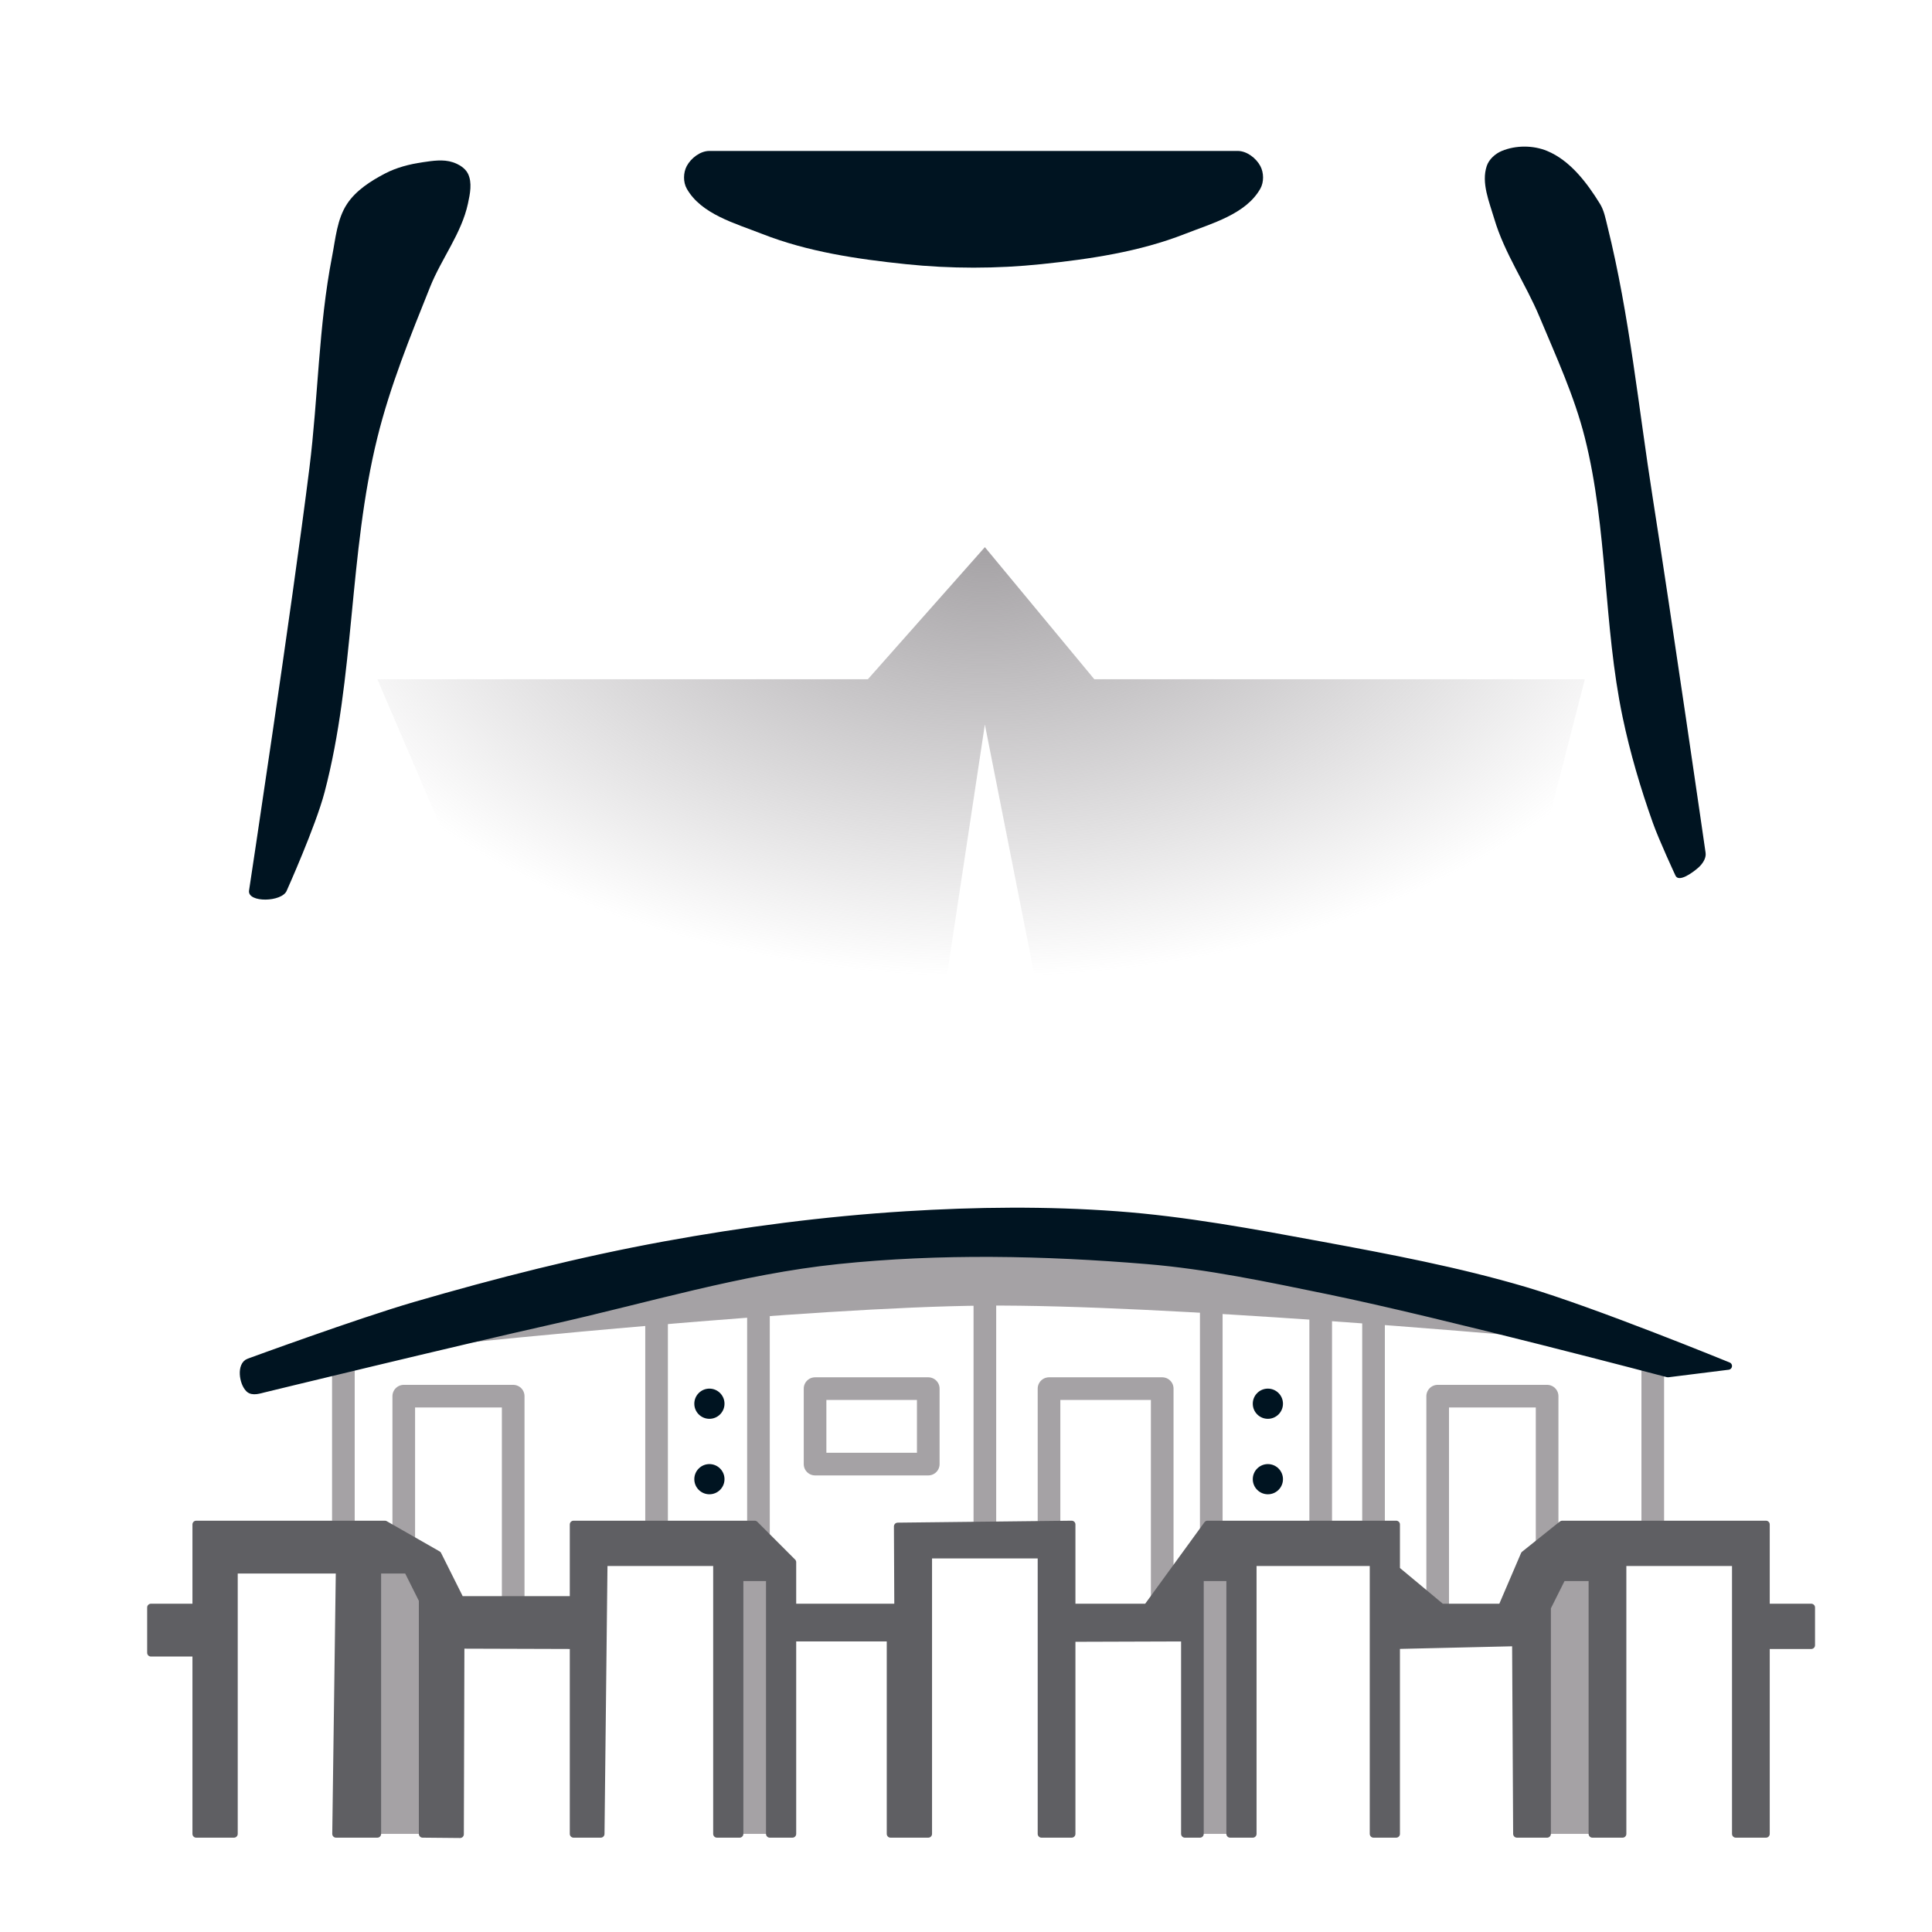 <?xml version="1.0" encoding="UTF-8" standalone="no"?>
<!-- Created with Inkscape (http://www.inkscape.org/) -->

<svg
   width="512px"
   height="512px"
   viewBox="0 0 512 512"
   version="1.1"
   id="SVGRoot"
   sodipodi:docname="Torso Front Stormtrooper.svg"
   inkscape:version="1.3.2 (091e20ef0f, 2023-11-25)"
   xmlns:inkscape="http://www.inkscape.org/namespaces/inkscape"
   xmlns:sodipodi="http://sodipodi.sourceforge.net/DTD/sodipodi-0.dtd"
   xmlns:xlink="http://www.w3.org/1999/xlink"
   xmlns="http://www.w3.org/2000/svg"
   xmlns:svg="http://www.w3.org/2000/svg">
  <sodipodi:namedview
     id="namedview20008"
     pagecolor="#ffffff"
     bordercolor="#666666"
     borderopacity="1.0"
     inkscape:pageshadow="2"
     inkscape:pageopacity="0.0"
     inkscape:pagecheckerboard="0"
     inkscape:document-units="px"
     showgrid="false"
     inkscape:zoom="2.0586053"
     inkscape:cx="331.53513"
     inkscape:cy="209.60793"
     inkscape:window-width="1920"
     inkscape:window-height="980"
     inkscape:window-x="1920"
     inkscape:window-y="0"
     inkscape:window-maximized="1"
     inkscape:current-layer="layer1"
     inkscape:showpageshadow="2"
     inkscape:deskcolor="#d1d1d1" />
  <defs
     id="defs20003">
    <linearGradient
       id="linearGradient1"
       inkscape:collect="always">
      <stop
         style="stop-color:#a5a2a5;stop-opacity:1;"
         offset="0"
         id="stop1" />
      <stop
         style="stop-color:#a5a2a5;stop-opacity:0;"
         offset="1"
         id="stop2" />
    </linearGradient>
    <radialGradient
       inkscape:collect="always"
       xlink:href="#linearGradient1"
       id="radialGradient2"
       cx="260.94"
       cy="69"
       fx="260.94"
       fy="69"
       r="161"
       gradientTransform="matrix(1.187,0,0,0.707,-48.691,96.252)"
       gradientUnits="userSpaceOnUse" />
  </defs>
  <g
     inkscape:label="Layer 1"
     inkscape:groupmode="layer"
     id="layer1">
    <rect
       style="display:inline;fill:#ffffff;stroke-width:6.102;stroke-linecap:round;stroke-linejoin:round"
       id="rect20149"
       width="512"
       height="512"
       x="0"
       y="0" />
    <path
       style="fill:none;stroke:#a5a2a5;stroke-width:6;stroke-linecap:butt;stroke-linejoin:miter;stroke-miterlimit:4;stroke-dasharray:none;stroke-opacity:1"
       d="M 438,408 V 358"
       id="path52962"
       sodipodi:nodetypes="cc" />
    <path
       style="fill:none;stroke:#a5a2a5;stroke-width:6;stroke-linecap:butt;stroke-linejoin:round;stroke-miterlimit:4;stroke-dasharray:none;stroke-opacity:1"
       d="m 410,412 v -42 h -29 v 60"
       id="path52960"
       sodipodi:nodetypes="cccc" />
    <path
       style="fill:none;stroke:#a5a2a5;stroke-width:6;stroke-linecap:butt;stroke-linejoin:miter;stroke-miterlimit:4;stroke-dasharray:none;stroke-opacity:1"
       d="M 364,408 V 336"
       id="path52958"
       sodipodi:nodetypes="cc" />
    <path
       style="fill:none;stroke:#a5a2a5;stroke-width:6;stroke-linecap:butt;stroke-linejoin:miter;stroke-miterlimit:4;stroke-dasharray:none;stroke-opacity:1"
       d="M 174,408 V 336"
       id="path49994"
       sodipodi:nodetypes="cc" />
    <path
       style="fill:none;stroke:#a5a2a5;stroke-width:6;stroke-linecap:butt;stroke-linejoin:miter;stroke-miterlimit:4;stroke-dasharray:none;stroke-opacity:1"
       d="M 350,408 V 336"
       id="path52956"
       sodipodi:nodetypes="cc" />
    <path
       style="fill:none;stroke:#a5a2a5;stroke-width:6;stroke-linecap:butt;stroke-linejoin:miter;stroke-miterlimit:4;stroke-dasharray:none;stroke-opacity:1"
       d="M 321,412 V 332"
       id="path52954"
       sodipodi:nodetypes="cc" />
    <path
       style="fill:none;stroke:#a5a2a5;stroke-width:6;stroke-linecap:butt;stroke-linejoin:round;stroke-miterlimit:4;stroke-dasharray:none;stroke-opacity:1"
       d="m 278,410 v -42 h 30 v 62"
       id="path51912"
       sodipodi:nodetypes="cccc" />
    <path
       style="fill:none;stroke:#a5a2a5;stroke-width:6;stroke-linecap:butt;stroke-linejoin:miter;stroke-miterlimit:4;stroke-dasharray:none;stroke-opacity:1"
       d="M 261,408 V 326"
       id="path50461"
       sodipodi:nodetypes="cc" />
    <path
       style="fill:none;stroke:#a5a2a5;stroke-width:6;stroke-linecap:butt;stroke-linejoin:miter;stroke-miterlimit:4;stroke-dasharray:none;stroke-opacity:1"
       d="M 201,412 V 332"
       id="path50280"
       sodipodi:nodetypes="cc" />
    <path
       style="fill:#a5a2a5;fill-opacity:1;stroke:none;stroke-width:1px;stroke-linecap:butt;stroke-linejoin:miter;stroke-opacity:1"
       d="m 122,356 c 0,0 92.548,-9.648 139,-10 47.074,-0.356 141,8 141,8 l -54,-18 -87,-10 -71,8 z"
       id="path48811"
       sodipodi:nodetypes="caccccc" />
    <path
       style="fill:none;stroke:#a5a2a5;stroke-width:6;stroke-linecap:butt;stroke-linejoin:round;stroke-miterlimit:4;stroke-dasharray:none;stroke-opacity:1"
       d="m 107,412 v -42 h 29 v 60"
       id="path47816"
       sodipodi:nodetypes="cccc" />
    <path
       style="fill:none;stroke:#a5a2a5;stroke-width:6;stroke-linecap:butt;stroke-linejoin:miter;stroke-miterlimit:4;stroke-dasharray:none;stroke-opacity:1"
       d="M 91,406 V 360"
       id="path47407"
       sodipodi:nodetypes="cc" />
    <path
       style="fill:#001421;fill-opacity:1;stroke:none;stroke-width:1px;stroke-linecap:butt;stroke-linejoin:miter;stroke-opacity:1"
       d="m 188,40 h 140 c 2.404,0 4.866,1.881 6,4 0.944,1.763 0.985,4.26 0,6 -3.831,6.765 -12.763,9.16 -20,12 -12.05,4.729 -25.125,6.659 -38,8 -11.935,1.243 -24.065,1.243 -36,0 -12.875,-1.341 -25.95,-3.271 -38,-8 -7.237,-2.84 -16.169,-5.235 -20,-12 -0.985,-1.74 -0.944,-4.237 0,-6 1.134,-2.119 3.596,-4 6,-4 z"
       id="path20264"
       sodipodi:nodetypes="ssaaaaaaaas" />
    <path
       style="fill:#001421;fill-opacity:1;stroke:none;stroke-width:1px;stroke-linecap:butt;stroke-linejoin:miter;stroke-opacity:1"
       d="m 124,46 c -0.745,-1.491 -2.419,-2.473 -4,-3 -2.53,-0.843 -5.362,-0.387 -8,0 -3.443,0.505 -6.918,1.383 -10,3 -3.78,1.983 -7.635,4.446 -10,8 -2.689,4.04 -3.071,9.236 -4,14 -3.592,18.427 -3.672,37.371 -6,56 -4.676,37.421 -16,112 -16,112 -0.471,3.3 8.803,3.111 10,0 0,0 7.635,-17.021 10,-26 8.068,-30.634 6.4,-63.246 14,-94 3.389,-13.714 8.739,-26.89 14,-40 3,-7.476 8.295,-14.127 10,-22 0.565,-2.606 1.193,-5.615 0,-8 z"
       id="path21647"
       sodipodi:nodetypes="aaaaaaassaaaaa" />
    <path
       style="fill:#001421;fill-opacity:1;stroke:#001421;stroke-width:2;stroke-linecap:butt;stroke-linejoin:round;stroke-miterlimit:4;stroke-dasharray:none;stroke-opacity:1"
       d="m 66,368 c -1.65,-1.65 -2.209,-6.247 0,-7 0,0 29.122,-10.67 44,-15 21.736,-6.325 43.733,-11.923 66,-16 21.148,-3.872 42.542,-6.664 64,-8 18.631,-1.16 37.384,-1.371 56,0 18.147,1.337 36.107,4.691 54,8 18.132,3.353 36.313,6.786 54,12 18.411,5.428 54,20 54,20 l -16,2 c 0,0 -59.747,-15.79 -90,-22 -15.889,-3.261 -31.835,-6.662 -48,-8 -27.24,-2.254 -54.814,-2.831 -82,0 -25.749,2.681 -50.735,10.35 -76,16 -25.407,5.682 -76,18 -76,18 -1.297,0.307 -3.057,0.943 -4,0 z"
       id="path22008"
       sodipodi:nodetypes="asaaaaaaccaaaasa" />
    <path
       style="fill:url(#radialGradient2);fill-opacity:1;stroke:none;stroke-width:2;stroke-linecap:round;stroke-linejoin:round;stroke-miterlimit:4;stroke-dasharray:none;stroke-opacity:1"
       d="m 100,180 h 130 l 31,-35 29,35 h 130 l -18,70 -124,28 -17,-86 -13,86 -118,-28 z"
       id="path26056"
       sodipodi:nodetypes="ccccccccccc" />
    <path
       style="fill:#a5a2a5;fill-opacity:1;stroke:none;stroke-width:1px;stroke-linecap:butt;stroke-linejoin:miter;stroke-opacity:1"
       d="m 112,416 h -12 v 70 h 12 z"
       id="path46963"
       sodipodi:nodetypes="ccccc" />
    <path
       style="fill:#a5a2a5;fill-opacity:1;stroke:none;stroke-width:1px;stroke-linecap:butt;stroke-linejoin:miter;stroke-opacity:1"
       d="m 206,416 h -12 v 70 h 12 z"
       id="path47140"
       sodipodi:nodetypes="ccccc" />
    <path
       style="fill:#a5a2a5;fill-opacity:1;stroke:none;stroke-width:1px;stroke-linecap:butt;stroke-linejoin:miter;stroke-opacity:1"
       d="m 328,416 h -12 v 70 h 12 z"
       id="path47142"
       sodipodi:nodetypes="ccccc" />
    <path
       style="fill:#a5a2a5;fill-opacity:1;stroke:none;stroke-width:1px;stroke-linecap:butt;stroke-linejoin:miter;stroke-opacity:1"
       d="m 422,416 h -12 v 70 h 12 z"
       id="path47144"
       sodipodi:nodetypes="ccccc" />
    <path
       style="display:inline;fill:#5f5f63;fill-opacity:1;stroke:#5f5f63;stroke-width:2;stroke-linecap:butt;stroke-linejoin:round;stroke-miterlimit:4;stroke-dasharray:none;stroke-opacity:1"
       d="M 52,486 V 438 H 40 v -12 h 12 v -22 h 50 l 14,8 6,12 h 30 v -20 h 48 l 10,10 V 426 h 28 L 237.899,404.519 284,404 v 22 h 20 l 16,-22 h 50 v 12 l 12,10 h 16 l 6,-14 10,-8 h 54 v 22 h 12 v 10 h -12 v 50 h -8 v -72 h -30 v 72 h -8 v -68 h -8 l -4,8 v 60 h -8 L 401.722,435.261 370,436 v 50 h -6 v -72 h -32 v 72 h -6 v -68 h -8 v 68 h -4 v -52 l -30,0.097 V 486 h -8 v -74 h -30 v 74 h -10 v -52 h -26 v 52 h -6 v -68 h -8 v 68 h -6 v -72 h -30 l -0.8,72 H 152 v -50 l -29.925,-0.091 -0.15,50.183 L 112,486 v -62 l -4,-8 h -8 v 70 H 89.051 L 90,416 H 62 v 70 z"
       id="path28644"
       sodipodi:nodetypes="ccccccccccccccccccccccccccccccccccccccccccccccccccccccccccccccccccccccccccccccccccccccc" />
    <path
       style="fill:none;stroke:#a5a2a5;stroke-width:6;stroke-linecap:butt;stroke-linejoin:round;stroke-miterlimit:4;stroke-dasharray:none;stroke-opacity:1"
       d="m 216,368 h 30 v 20 h -30 z"
       id="path50671"
       sodipodi:nodetypes="ccccc" />
    <circle
       style="fill:#001421;fill-opacity:1;stroke:none;stroke-width:6.979;stroke-linecap:butt;stroke-linejoin:round;stroke-miterlimit:4;stroke-dasharray:none;stroke-opacity:1"
       id="path53123"
       cx="188"
       cy="372"
       r="4" />
    <circle
       style="fill:#001421;fill-opacity:1;stroke:none;stroke-width:6.979;stroke-linecap:butt;stroke-linejoin:round;stroke-miterlimit:4;stroke-dasharray:none;stroke-opacity:1"
       id="circle53245"
       cx="188"
       cy="392"
       r="4" />
    <circle
       style="fill:#001421;fill-opacity:1;stroke:none;stroke-width:6.979;stroke-linecap:butt;stroke-linejoin:round;stroke-miterlimit:4;stroke-dasharray:none;stroke-opacity:1"
       id="circle53247"
       cx="336"
       cy="372"
       r="4" />
    <circle
       style="fill:#001421;fill-opacity:1;stroke:none;stroke-width:6.979;stroke-linecap:butt;stroke-linejoin:round;stroke-miterlimit:4;stroke-dasharray:none;stroke-opacity:1"
       id="circle53249"
       cx="336"
       cy="392"
       r="4" />
    <path
       style="fill:#001421;fill-opacity:1;stroke:none;stroke-width:1px;stroke-linecap:butt;stroke-linejoin:miter;stroke-opacity:1"
       d="m 398,40 c 3.696,-1.531 8.304,-1.531 12,0 6.097,2.526 10.53,8.386 14,14 1.108,1.793 1.492,3.954 2,6 5.865,23.614 8.208,47.966 12,72 4.938,31.292 14,94 14,94 0.22,1.474 -0.874,3.023 -2,4 -1.593,1.381 -5.17,3.938 -6,2 0,0 -4.299,-9.216 -6,-14 -3.252,-9.146 -6.012,-18.499 -8,-28 -5.099,-24.363 -3.925,-49.862 -10,-74 -2.78,-11.048 -7.61,-21.488 -12,-32 -3.678,-8.808 -9.297,-16.846 -12,-26 -1.335,-4.521 -3.491,-9.528 -2,-14 0.596,-1.789 2.258,-3.278 4,-4 z"
       id="path2231"
       sodipodi:nodetypes="aaaaasasaaaaaaa" />
  </g>
</svg>
